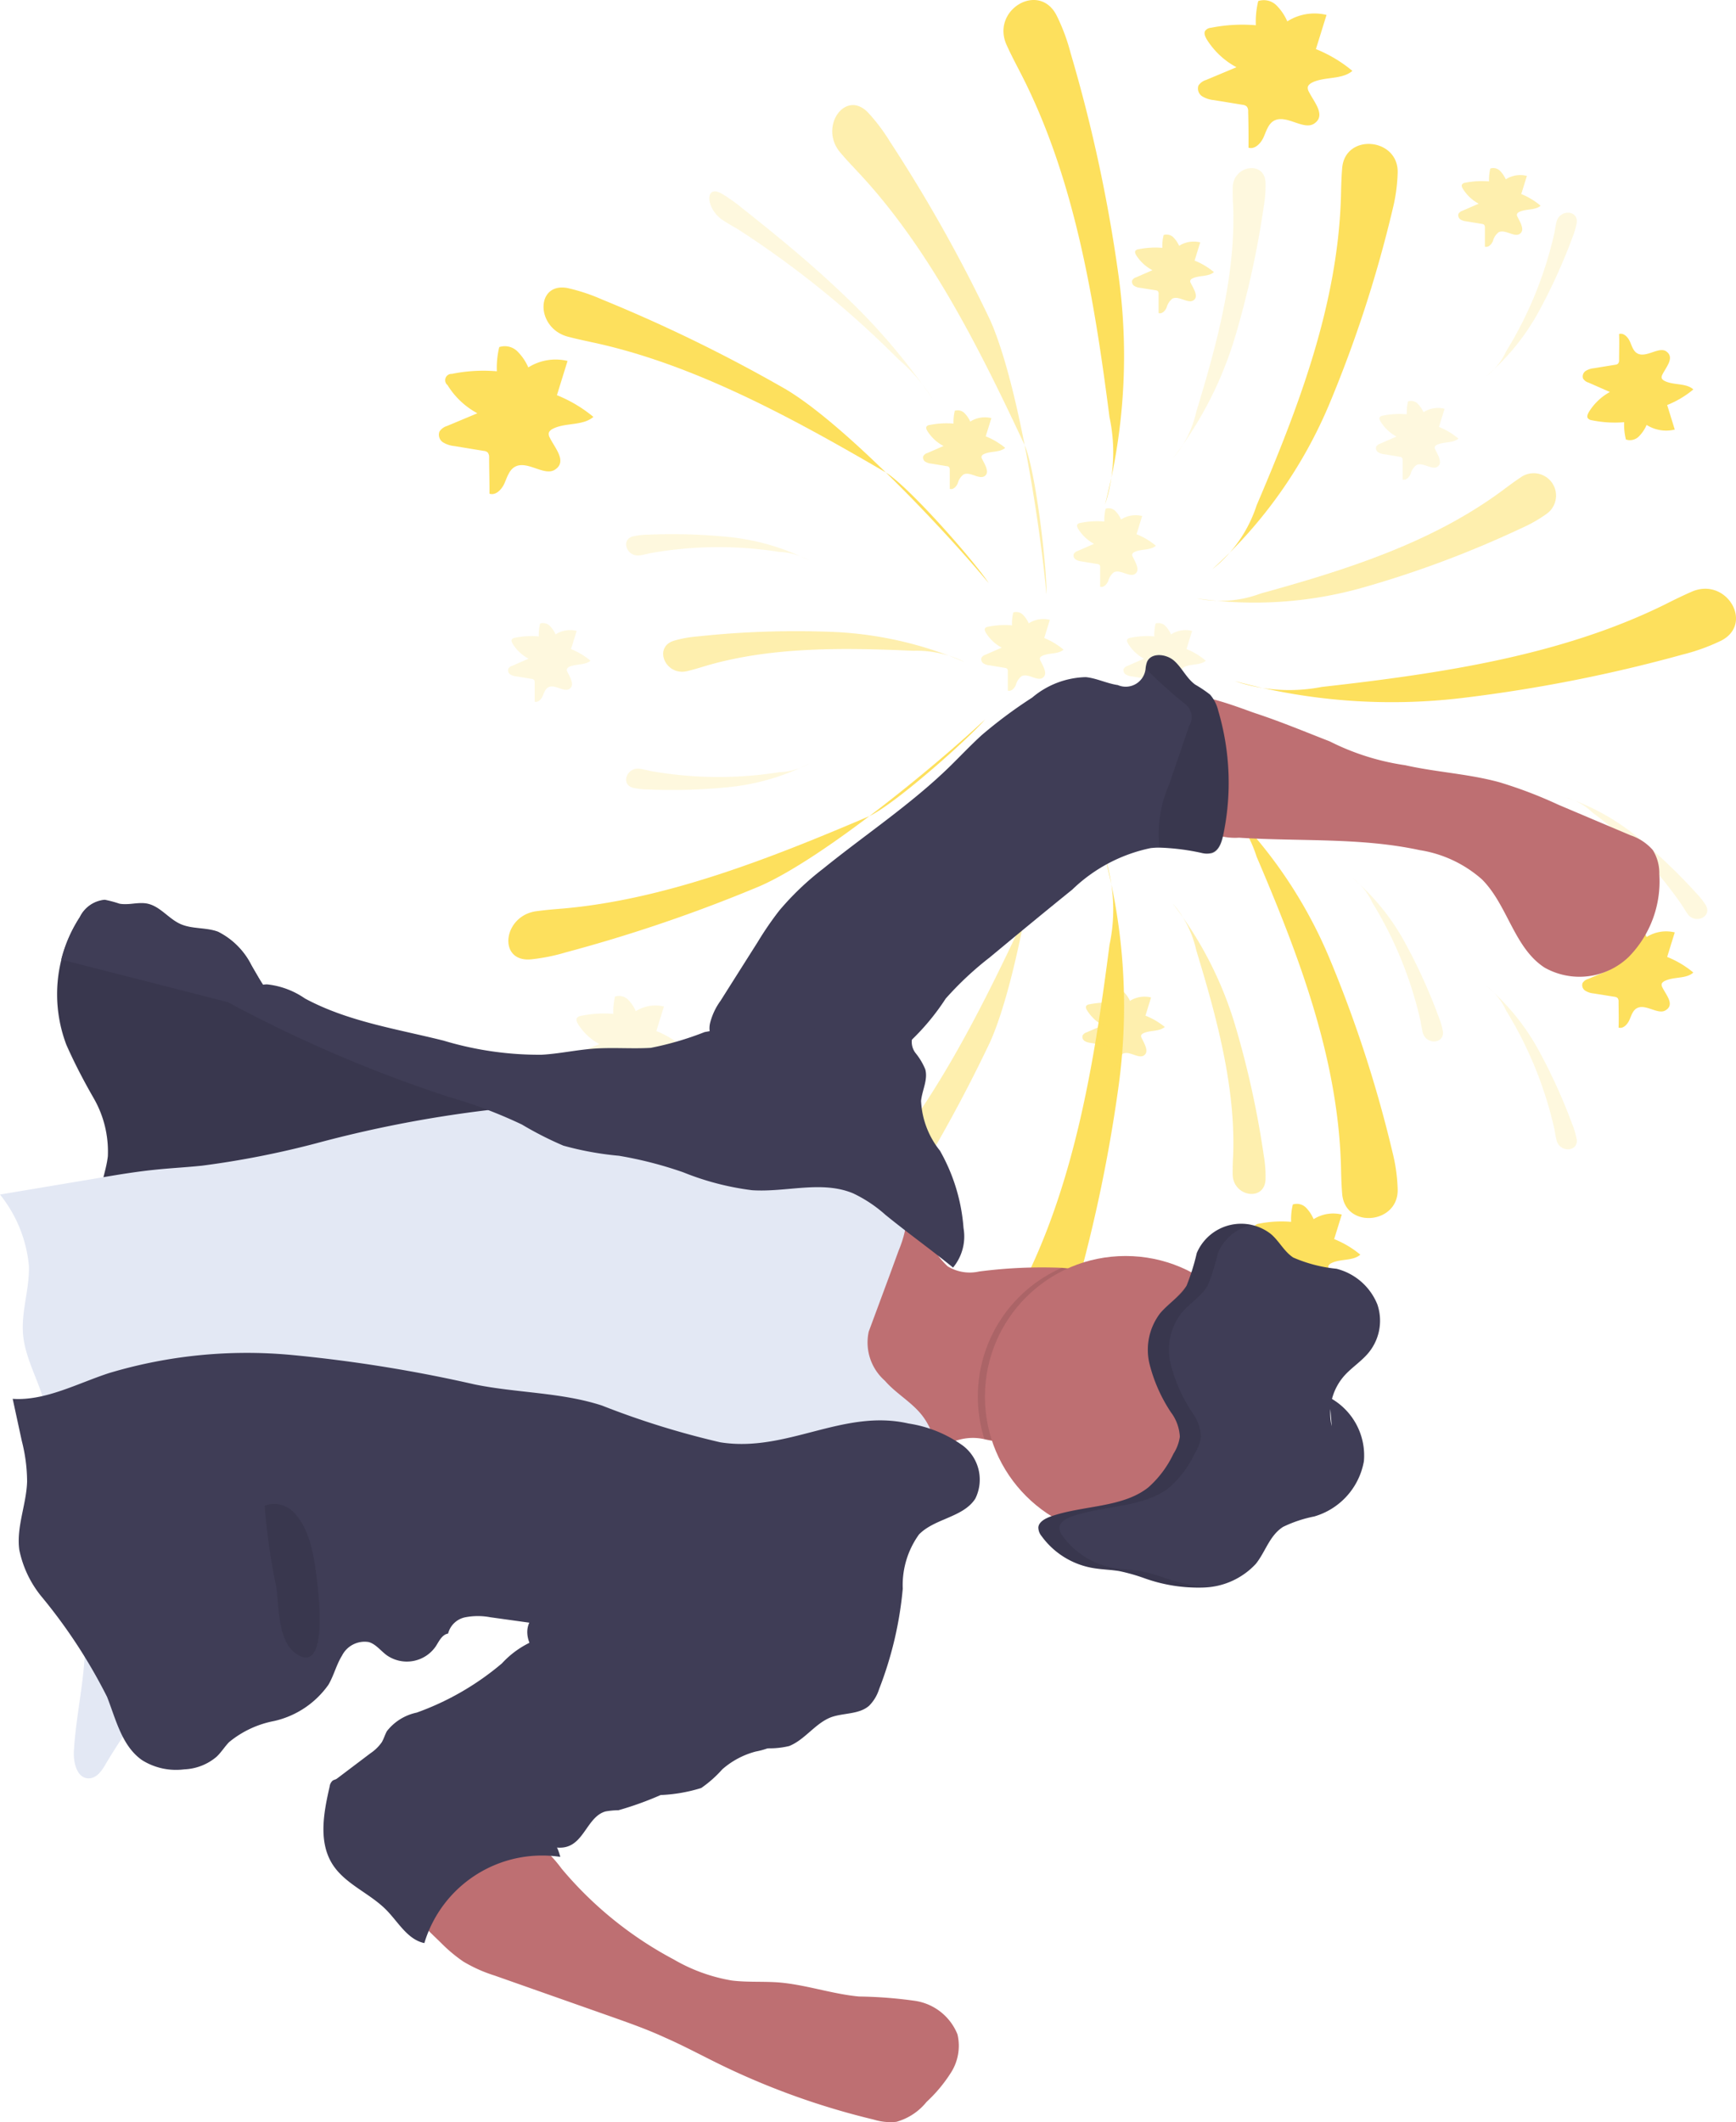 <svg xmlns="http://www.w3.org/2000/svg" width="89.1" height="108.928" viewBox="0 0 89.1 108.928">
  <g id="Group_92" data-name="Group 92" transform="translate(89.102 -834.575) rotate(90)">
    <g id="Group_89" data-name="Group 89" transform="translate(834.575 0.002)" opacity="0.8">
      <path id="Path_884" data-name="Path 884" d="M922.942,121.08a1.148,1.148,0,0,0-1.87,1.332c.213.321.448.635.671.935,2.7,3.638,4.093,8.06,5.3,12.431a5.847,5.847,0,0,1,.245,3.277,20.422,20.422,0,0,0-.56-8.558,53.41,53.41,0,0,0-3.028-8.082A7.313,7.313,0,0,0,922.942,121.08Z" transform="translate(-896.576 -111.371)" fill="#fdd835" opacity="0.5"/>
      <path id="Path_885" data-name="Path 885" d="M875.517,143.129c-1.8-.054-2.05,2.7-.238,2.848.477.04.953.051,1.411.061,5.569.152,10.828,2.166,15.9,4.331a6.9,6.9,0,0,1,3.274,2.27,23.876,23.876,0,0,0-8.482-6.006,64.507,64.507,0,0,0-10.005-3.249A8.722,8.722,0,0,0,875.517,143.129Z" transform="translate(-866.65 -125.764)" fill="#fdd835"/>
      <path id="Path_886" data-name="Path 886" d="M878.218,161.917c-1.148.043-.888,1.675.267,1.686.3,0,.606,0,.9-.022,3.512-.144,7.111.827,10.6,1.891a5.44,5.44,0,0,1,2.386,1.2,19.176,19.176,0,0,0-6.2-3.184,47.573,47.573,0,0,0-6.743-1.484A6.162,6.162,0,0,0,878.218,161.917Z" transform="translate(-868.849 -137.77)" fill="#fdd835" opacity="0.2"/>
      <path id="Path_887" data-name="Path 887" d="M943.814,219.646c.325,1.1,1.841.448,1.563-.675-.072-.3-.159-.585-.242-.859-1.011-3.371-.964-7.1-.8-10.742a5.483,5.483,0,0,1,.57-2.61,19.13,19.13,0,0,0-1.541,6.793,47.273,47.273,0,0,0,.235,6.9A6.06,6.06,0,0,0,943.814,219.646Z" transform="translate(-910.932 -165.15)" fill="#fdd835" opacity="0.5"/>
      <path id="Path_888" data-name="Path 888" d="M884.365,117.662c-.689-.123-.744.884-.054,1.04.18.04.361.069.538.1a19.929,19.929,0,0,1,6.089,2.48,3.339,3.339,0,0,1,1.274,1.018,11.752,11.752,0,0,0-3.3-2.685,29.057,29.057,0,0,0-3.837-1.743A3.726,3.726,0,0,0,884.365,117.662Z" transform="translate(-872.903 -109.483)" fill="#fdd835" opacity="0.2"/>
      <path id="Path_889" data-name="Path 889" d="M854.36,185.528c-1.754.9-.271,3.382,1.53,2.559.473-.213.931-.455,1.372-.682,5.364-2.783,11.59-3.808,17.719-4.595a8.69,8.69,0,0,1,4.5.231,30.226,30.226,0,0,0-11.731-.7,77.923,77.923,0,0,0-11.453,2.465A9.936,9.936,0,0,0,854.36,185.528Z" transform="translate(-853.575 -150.654)" fill="#fdd835"/>
      <path id="Path_890" data-name="Path 890" d="M868.924,202.2c-1.263,1.173.722,2.563,2.029,1.444.361-.3.675-.606.993-.9,3.841-3.61,8.919-6.176,13.976-8.54,1.242-.581,6.349-1.173,7.714-1.141-3.563.318-10.829,1.444-14.077,2.888a77.563,77.563,0,0,0-9.175,5.151A9.49,9.49,0,0,0,868.924,202.2Z" transform="translate(-863.126 -157.671)" fill="#fdd835" opacity="0.5"/>
      <path id="Path_891" data-name="Path 891" d="M894.495,222.854c-.361,1.686,2.039,1.707,2.487.025.115-.437.209-.881.3-1.3,1.112-5.154,3.83-10.154,6.645-14.976.693-1.18,4.559-4.573,5.7-5.32-2.75,2.285-8.1,7.338-9.93,10.385a78.367,78.367,0,0,0-4.624,9.457,9.573,9.573,0,0,0-.578,1.733Z" transform="translate(-879.701 -162.926)" fill="#fdd835"/>
      <path id="Path_892" data-name="Path 892" d="M939.975,95.815c-.859-1.751-3.314-.31-2.527,1.484.206.473.433.931.653,1.368,2.642,5.353,3.552,11.55,4.234,17.622a8.675,8.675,0,0,1-.3,4.454,30.507,30.507,0,0,0,.873-11.615,76.82,76.82,0,0,0-2.241-11.388,10.108,10.108,0,0,0-.693-1.924Z" transform="translate(-907.076 -95.022)" fill="#fdd835"/>
      <path id="Path_893" data-name="Path 893" d="M903.133,102.675a.318.318,0,0,0,.148.043c.094,0,.162-.1.2-.184.213-.466.09-1.083.422-1.444a4.963,4.963,0,0,1,.8,1.343l1.26-.39a1.88,1.88,0,0,1-.238,1.444,1.916,1.916,0,0,1,.592.4.646.646,0,0,1,.155.664,3.2,3.2,0,0,1-.888.09,5.805,5.805,0,0,1-.1,1.657.3.3,0,0,1-.108.209c-.09.058-.213,0-.307-.051a2.92,2.92,0,0,1-1.036-1.083l-.48,1.094a.5.5,0,0,1-.209.282.339.339,0,0,1-.393-.137.988.988,0,0,1-.137-.422l-.177-1.083a.252.252,0,0,0-.058-.152.27.27,0,0,0-.184-.054c-.448,0-.892-.018-1.336,0-.076-.235.159-.455.386-.556s.5-.173.614-.393c.231-.451-.361-1.083-.115-1.465C902.259,102.032,902.743,102.48,903.133,102.675Z" transform="translate(-883.914 -98.9)" fill="#fdd835"/>
      <path id="Path_894" data-name="Path 894" d="M966.112,121.08a1.148,1.148,0,0,1,1.87,1.332c-.217.321-.448.635-.671.935-2.7,3.638-4.093,8.06-5.3,12.431a5.814,5.814,0,0,0-.242,3.277,20.425,20.425,0,0,1,.56-8.558,52.882,52.882,0,0,1,3.025-8.082,7.556,7.556,0,0,1,.758-1.336Z" transform="translate(-922.568 -111.371)" fill="#fdd835" opacity="0.5"/>
      <path id="Path_895" data-name="Path 895" d="M986.663,143.129c1.8-.054,2.05,2.7.238,2.848-.473.04-.953.051-1.408.061-5.573.152-10.829,2.166-15.9,4.331a6.8,6.8,0,0,0-3.274,2.27,23.847,23.847,0,0,1,8.482-6.006,64.512,64.512,0,0,1,10.006-3.249A8.724,8.724,0,0,1,986.663,143.129Z" transform="translate(-925.624 -125.764)" fill="#fdd835"/>
      <path id="Path_896" data-name="Path 896" d="M996.246,161.917c1.151.043.891,1.675-.264,1.686-.3,0-.606,0-.9-.022-3.516-.144-7.111.827-10.6,1.891a5.42,5.42,0,0,0-2.386,1.2,19.176,19.176,0,0,1,6.2-3.184,47.565,47.565,0,0,1,6.743-1.484A6.137,6.137,0,0,1,996.246,161.917Z" transform="translate(-935.709 -137.77)" fill="#fdd835" opacity="0.5"/>
      <path id="Path_897" data-name="Path 897" d="M1001.607,117.662c.689-.123.744.884.054,1.04-.18.04-.361.069-.538.1a19.95,19.95,0,0,0-6.093,2.48,3.328,3.328,0,0,0-1.271,1.018,11.735,11.735,0,0,1,3.3-2.685,29.314,29.314,0,0,1,3.841-1.743,3.728,3.728,0,0,1,.711-.206Z" transform="translate(-943.16 -109.483)" fill="#fdd835" opacity="0.2"/>
      <path id="Path_898" data-name="Path 898" d="M963.392,235.8c-.155.686-1.1.343-.978-.361.032-.18.076-.361.115-.534a19.974,19.974,0,0,0,.061-6.577,3.345,3.345,0,0,0-.451-1.567,11.681,11.681,0,0,1,1.209,4.079,28.907,28.907,0,0,1,.126,4.216A3.605,3.605,0,0,1,963.392,235.8Z" transform="translate(-922.953 -179.209)" fill="#fdd835" opacity="0.2"/>
      <path id="Path_899" data-name="Path 899" d="M995.616,220.057c.541.917-.787.852-1.372-.061-.152-.242-.292-.484-.426-.722a49.312,49.312,0,0,0-6.67-8.241,9.162,9.162,0,0,0-2.068-1.783,32.483,32.483,0,0,1,5.414,4.631c1.617,1.693,3.046,3.458,4.447,5.216a8.9,8.9,0,0,1,.675.96Z" transform="translate(-937.613 -168.019)" fill="#fdd835" opacity="0.5"/>
      <path id="Path_900" data-name="Path 900" d="M880.915,220.057c-.541.917.787.852,1.368-.061.155-.242.3-.484.43-.722a49.313,49.313,0,0,1,6.67-8.241,9.086,9.086,0,0,1,2.068-1.783,32.356,32.356,0,0,0-5.414,4.631c-1.617,1.693-3.05,3.458-4.447,5.216A8.893,8.893,0,0,0,880.915,220.057Z" transform="translate(-870.965 -168.019)" fill="#fdd835" opacity="0.2"/>
      <path id="Path_901" data-name="Path 901" d="M929.636,235.8c.155.686,1.1.343.978-.361-.032-.18-.076-.361-.115-.534a19.974,19.974,0,0,1-.061-6.577,3.346,3.346,0,0,1,.451-1.567,11.681,11.681,0,0,0-1.209,4.079,28.907,28.907,0,0,0-.126,4.216,3.61,3.61,0,0,0,.083.744Z" transform="translate(-902.111 -179.209)" fill="#fdd835" opacity="0.2"/>
      <path id="Path_902" data-name="Path 902" d="M986.267,136.7c.689-.119.744.888.054,1.04-.181.04-.361.072-.538.1a19.976,19.976,0,0,0-6.093,2.476,3.364,3.364,0,0,0-1.271,1.021,11.626,11.626,0,0,1,3.3-2.685,28.6,28.6,0,0,1,3.837-1.743A3.738,3.738,0,0,1,986.267,136.7Z" transform="translate(-933.357 -121.652)" fill="#fdd835" opacity="0.2"/>
      <path id="Path_903" data-name="Path 903" d="M972.454,99.183c.6-.361,1.022.545.437.946-.152.1-.31.2-.458.292a19.9,19.9,0,0,0-4.725,4.573,3.274,3.274,0,0,0-.8,1.422,11.66,11.66,0,0,1,2.054-3.725,28.375,28.375,0,0,1,2.909-3.05,3.778,3.778,0,0,1,.581-.458Z" transform="translate(-926.001 -97.628)" fill="#fdd835" opacity="0.2"/>
      <path id="Path_904" data-name="Path 904" d="M1000.609,185.528c1.754.9.271,3.382-1.53,2.559-.473-.213-.935-.455-1.372-.682-5.364-2.783-11.594-3.808-17.719-4.595a8.689,8.689,0,0,0-4.5.231,30.222,30.222,0,0,1,11.731-.7,77.925,77.925,0,0,1,11.453,2.465A10.023,10.023,0,0,1,1000.609,185.528Z" transform="translate(-931.484 -150.654)" fill="#fdd835"/>
      <path id="Path_905" data-name="Path 905" d="M987.441,202.2c1.26,1.173-.722,2.563-2.032,1.444-.361-.3-.675-.606-.989-.9-3.844-3.61-8.923-6.176-13.976-8.54-1.242-.581-6.353-1.173-7.714-1.141,3.563.318,10.829,1.444,14.077,2.888a77.6,77.6,0,0,1,9.179,5.151,9.485,9.485,0,0,1,1.455,1.1Z" transform="translate(-923.33 -157.671)" fill="#fdd835" opacity="0.5"/>
      <path id="Path_906" data-name="Path 906" d="M968.2,225.123c.155,1.715-2.242,1.444-2.472-.285-.061-.451-.1-.906-.134-1.336-.458-5.252-2.527-10.551-4.718-15.687-.538-1.26-3.949-5.107-4.988-6,2.444,2.613,7.122,8.3,8.551,11.55a77.736,77.736,0,0,1,3.4,9.959,9.8,9.8,0,0,1,.361,1.794Z" transform="translate(-918.959 -163.271)" fill="#fdd835"/>
      <path id="Path_907" data-name="Path 907" d="M988.022,102.675a.318.318,0,0,1-.148.043c-.1,0-.162-.1-.2-.184-.217-.466-.09-1.083-.422-1.444a4.964,4.964,0,0,0-.8,1.343l-1.26-.39a1.866,1.866,0,0,0,.238,1.444,1.935,1.935,0,0,0-.6.4.653.653,0,0,0-.152.664,3.187,3.187,0,0,0,.888.09,5.938,5.938,0,0,0,.094,1.657.235.235,0,0,0,.419.159,2.921,2.921,0,0,0,1.036-1.083l.469,1.119a.48.48,0,0,0,.209.282.332.332,0,0,0,.39-.137.946.946,0,0,0,.141-.422l.173-1.083a.282.282,0,0,1,.061-.152.271.271,0,0,1,.184-.054c.444,0,.892-.018,1.336,0,.076-.235-.162-.455-.39-.556s-.495-.173-.61-.393c-.231-.451.361-1.083.112-1.465C988.9,102.032,988.416,102.48,988.022,102.675Z" transform="translate(-937.335 -98.9)" fill="#fdd835"/>
      <path id="Path_908" data-name="Path 908" d="M998.562,246.423a.317.317,0,0,1-.148.043c-.1,0-.162-.1-.2-.184-.213-.466-.09-1.083-.422-1.462a4.963,4.963,0,0,0-.8,1.343l-1.26-.39a1.88,1.88,0,0,0,.238,1.444,1.919,1.919,0,0,0-.592.4.653.653,0,0,0-.155.668,3.342,3.342,0,0,0,.888.087,5.8,5.8,0,0,0,.1,1.657.3.3,0,0,0,.108.209c.09.061.213,0,.307-.051a2.92,2.92,0,0,0,1.036-1.1l.469,1.123a.5.5,0,0,0,.209.278.339.339,0,0,0,.393-.134,1.02,1.02,0,0,0,.137-.426l.177-1.083a.253.253,0,0,1,.058-.152.271.271,0,0,1,.184-.054h1.336c.076-.238-.159-.458-.386-.556s-.5-.177-.614-.4c-.231-.451.361-1.083.116-1.465C999.45,245.78,998.952,246.228,998.562,246.423Z" transform="translate(-944.071 -190.75)" fill="#fdd835" opacity="0.2"/>
      <path id="Path_909" data-name="Path 909" d="M1028.149,150.043a.321.321,0,0,1-.151.043c-.094,0-.159-.1-.2-.184-.217-.466-.094-1.083-.422-1.462a5.013,5.013,0,0,0-.8,1.343l-1.26-.39a1.866,1.866,0,0,0,.238,1.444,1.953,1.953,0,0,0-.6.4.668.668,0,0,0-.155.668,3.227,3.227,0,0,0,.892.087,5.94,5.94,0,0,0,.094,1.657.315.315,0,0,0,.108.209c.094.061.213,0,.307-.051a2.916,2.916,0,0,0,1.04-1.083l.466,1.119a.5.5,0,0,0,.209.278.332.332,0,0,0,.393-.134.976.976,0,0,0,.141-.426l.173-1.065a.309.309,0,0,1,.058-.152.282.282,0,0,1,.188-.054h1.332c.079-.238-.159-.458-.386-.556s-.5-.177-.61-.4c-.231-.451.361-1.083.112-1.465C1029.023,149.4,1028.536,149.848,1028.149,150.043Z" transform="translate(-962.977 -129.159)" fill="#fdd835"/>
      <path id="Path_910" data-name="Path 910" d="M907.51,259.724a.427.427,0,0,1-.206.061c-.133,0-.227-.134-.282-.256-.3-.65-.126-1.491-.588-2.039a7.033,7.033,0,0,0-1.115,1.873l-1.758-.545a2.635,2.635,0,0,0,.332,2.014,2.667,2.667,0,0,0-.827.563.92.92,0,0,0-.216.928,4.508,4.508,0,0,0,1.242.123,8.094,8.094,0,0,0,.133,2.306.325.325,0,0,0,.578.224,4.053,4.053,0,0,0,1.444-1.53l.653,1.559a.7.7,0,0,0,.292.39.469.469,0,0,0,.549-.188,1.415,1.415,0,0,0,.191-.592l.245-1.487a.361.361,0,0,1,.079-.209.382.382,0,0,1,.26-.076c.621,0,1.242-.022,1.859-.018.108-.328-.224-.635-.538-.772s-.693-.245-.852-.552c-.325-.628.513-1.5.155-2.039C908.726,258.829,908.051,259.454,907.51,259.724Z" transform="translate(-885.035 -198.847)" fill="#fdd835"/>
      <path id="Path_911" data-name="Path 911" d="M858.3,151.8a.4.4,0,0,1-.209.061c-.13,0-.224-.134-.281-.253-.3-.65-.126-1.491-.585-2.039a6.993,6.993,0,0,0-1.119,1.873l-1.754-.545a2.6,2.6,0,0,0,.332,2.014,2.676,2.676,0,0,0-.827.56.921.921,0,0,0-.217.931,4.483,4.483,0,0,0,1.242.123,8.247,8.247,0,0,0,.13,2.306.407.407,0,0,0,.152.292c.13.083.3,0,.429-.069a4.064,4.064,0,0,0,1.444-1.534l.653,1.559a.722.722,0,0,0,.289.393.477.477,0,0,0,.549-.191,1.386,1.386,0,0,0,.195-.592l.242-1.484a.386.386,0,0,1,.083-.209.361.361,0,0,1,.26-.076c.617-.018,1.238-.022,1.859-.018.1-.328-.224-.635-.541-.776s-.693-.242-.852-.549c-.321-.628.513-1.5.159-2.043C859.515,150.909,858.84,151.53,858.3,151.8Z" transform="translate(-853.586 -129.881)" fill="#fdd835"/>
      <path id="Path_912" data-name="Path 912" d="M1011.58,220.488a.235.235,0,0,1-.108.032c-.072,0-.119-.072-.152-.137-.159-.361-.065-.79-.31-1.083a3.71,3.71,0,0,0-.592,1l-.935-.289a1.376,1.376,0,0,0,.177,1.083,1.423,1.423,0,0,0-.44.3.491.491,0,0,0-.112.491,2.364,2.364,0,0,0,.657.069,4.221,4.221,0,0,0,.072,1.224.173.173,0,0,0,.307.119,2.165,2.165,0,0,0,.765-.816l.361.83a.361.361,0,0,0,.155.206.246.246,0,0,0,.292-.1.722.722,0,0,0,.1-.314l.13-.79a.2.2,0,0,1,.043-.112.227.227,0,0,1,.137-.04h.989c.058-.173-.119-.336-.285-.411s-.361-.126-.455-.292c-.17-.332.274-.794.083-1.083S1011.854,220.343,1011.58,220.488Z" transform="translate(-952.952 -174.442)" fill="#fdd835" opacity="0.2"/>
      <path id="Path_913" data-name="Path 913" d="M944.684,259.088a.308.308,0,0,1-.112.032.209.209,0,0,1-.148-.137c-.159-.343-.069-.79-.31-1.083a3.726,3.726,0,0,0-.6,1l-.931-.289a1.379,1.379,0,0,0,.177,1.083,1.412,1.412,0,0,0-.44.3.491.491,0,0,0-.116.495,2.26,2.26,0,0,0,.661.065,4.378,4.378,0,0,0,.069,1.227.242.242,0,0,0,.079.155c.069.043.159,0,.227-.036a2.166,2.166,0,0,0,.769-.816l.361.83a.361.361,0,0,0,.155.206.253.253,0,0,0,.292-.1.721.721,0,0,0,.1-.314l.13-.787a.2.2,0,0,1,.043-.112.188.188,0,0,1,.137-.04h.989c.054-.173-.119-.336-.289-.411s-.361-.13-.451-.292c-.173-.332.271-.8.083-1.083S944.972,258.943,944.684,259.088Z" transform="translate(-910.2 -199.109)" fill="#fdd835" opacity="0.2"/>
      <path id="Path_914" data-name="Path 914" d="M879.983,123.994a.209.209,0,0,1-.108.032c-.072,0-.123-.072-.152-.134-.159-.361-.069-.794-.31-1.083a3.65,3.65,0,0,0-.6.993l-.931-.289a1.372,1.372,0,0,0,.177,1.083,1.487,1.487,0,0,0-.44.3.487.487,0,0,0-.116.495,2.552,2.552,0,0,0,.661.065,4.332,4.332,0,0,0,.069,1.224.231.231,0,0,0,.083.159c.069.043.155,0,.227-.04a2.165,2.165,0,0,0,.765-.812l.361.827a.386.386,0,0,0,.155.209.253.253,0,0,0,.292-.1.721.721,0,0,0,.1-.314l.13-.79a.2.2,0,0,1,.043-.112.227.227,0,0,1,.137-.04h.989c.054-.177-.119-.339-.289-.411a.832.832,0,0,1-.451-.292c-.173-.336.274-.8.083-1.083S880.271,123.853,879.983,123.994Z" transform="translate(-868.853 -112.78)" fill="#fdd835" opacity="0.5"/>
      <path id="Path_915" data-name="Path 915" d="M914.419,200.124a.192.192,0,0,1-.108.032c-.072,0-.119-.072-.148-.134-.159-.361-.069-.794-.314-1.083a3.81,3.81,0,0,0-.592,1l-.935-.289a1.4,1.4,0,0,0,.177,1.083,1.443,1.443,0,0,0-.437.3.487.487,0,0,0-.116.494,2.528,2.528,0,0,0,.657.065,4.333,4.333,0,0,0,.072,1.224.227.227,0,0,0,.079.159c.069.043.159,0,.227-.04a2.184,2.184,0,0,0,.772-.83l.361.827a.361.361,0,0,0,.155.209.245.245,0,0,0,.289-.1.721.721,0,0,0,.1-.314l.13-.79a.18.18,0,0,1,.043-.112.213.213,0,0,1,.137-.04h.985c.058-.177-.116-.339-.285-.411a.832.832,0,0,1-.451-.292c-.173-.336.271-.8.083-1.083S914.708,199.983,914.419,200.124Z" transform="translate(-890.861 -161.431)" fill="#fdd835" opacity="0.5"/>
      <path id="Path_916" data-name="Path 916" d="M889.429,170.444a.191.191,0,0,1-.108.032c-.072,0-.119-.069-.148-.134-.159-.361-.069-.794-.314-1.083a3.691,3.691,0,0,0-.592.993l-.935-.289a1.4,1.4,0,0,0,.177,1.083,1.487,1.487,0,0,0-.44.3.494.494,0,0,0-.112.495,2.364,2.364,0,0,0,.657.065,4.379,4.379,0,0,0,.072,1.227.223.223,0,0,0,.079.155c.069.043.159,0,.227-.04a2.166,2.166,0,0,0,.769-.834l.361.827a.361.361,0,0,0,.152.209.253.253,0,0,0,.292-.1.722.722,0,0,0,.1-.314l.126-.79a.185.185,0,0,1,.043-.108.191.191,0,0,1,.141-.04h.985c.058-.177-.119-.339-.285-.411a.869.869,0,0,1-.455-.292c-.17-.336.274-.8.087-1.083S889.718,170.3,889.429,170.444Z" transform="translate(-874.892 -142.464)" fill="#fdd835" opacity="0.5"/>
      <path id="Path_917" data-name="Path 917" d="M996.788,177.434a.191.191,0,0,1-.108.032c-.072,0-.119-.072-.148-.134-.159-.361-.069-.794-.314-1.083a3.707,3.707,0,0,0-.581.993l-.935-.289a1.4,1.4,0,0,0,.177,1.083,1.486,1.486,0,0,0-.44.3.494.494,0,0,0-.112.495,2.526,2.526,0,0,0,.657.065,4.331,4.331,0,0,0,.072,1.224.228.228,0,0,0,.079.159c.069.043.159,0,.227-.04a2.184,2.184,0,0,0,.769-.812l.361.827a.361.361,0,0,0,.155.209.249.249,0,0,0,.289-.1.722.722,0,0,0,.1-.314l.13-.79a.2.2,0,0,1,.04-.112.231.231,0,0,1,.141-.04h.985c.058-.177-.119-.339-.285-.411a.869.869,0,0,1-.455-.292c-.17-.336.274-.8.087-1.083S997.081,177.293,996.788,177.434Z" transform="translate(-943.506 -146.931)" fill="#fdd835" opacity="0.5"/>
      <path id="Path_918" data-name="Path 918" d="M944.683,171.594a.213.213,0,0,1-.112.032c-.069,0-.119-.072-.148-.134-.159-.361-.069-.794-.31-1.083a3.649,3.649,0,0,0-.6.993l-.931-.289a1.372,1.372,0,0,0,.177,1.083,1.488,1.488,0,0,0-.44.3.487.487,0,0,0-.116.495,2.526,2.526,0,0,0,.661.065,4.335,4.335,0,0,0,.069,1.224.242.242,0,0,0,.079.159c.069.043.159,0,.227-.04a2.165,2.165,0,0,0,.769-.812l.361.827a.386.386,0,0,0,.155.209.253.253,0,0,0,.292-.1.723.723,0,0,0,.1-.314l.13-.79a.2.2,0,0,1,.043-.112.227.227,0,0,1,.137-.04h.989c.054-.177-.119-.339-.289-.411a.833.833,0,0,1-.451-.292c-.173-.336.271-.8.083-1.083S944.971,171.453,944.683,171.594Z" transform="translate(-910.199 -143.199)" fill="#fdd835" opacity="0.2"/>
      <path id="Path_919" data-name="Path 919" d="M928.339,178.7a.191.191,0,0,1-.108.033c-.072,0-.119-.072-.148-.134-.159-.361-.069-.794-.314-1.083a3.637,3.637,0,0,0-.592.993l-.935-.289a1.4,1.4,0,0,0,.177,1.083,1.488,1.488,0,0,0-.44.3.494.494,0,0,0-.112.494,2.528,2.528,0,0,0,.657.065,4.331,4.331,0,0,0,.072,1.224.227.227,0,0,0,.079.159c.069.043.159,0,.227-.04a2.183,2.183,0,0,0,.769-.812l.361.827a.36.36,0,0,0,.155.209.249.249,0,0,0,.289-.1.722.722,0,0,0,.1-.314l.13-.79a.2.2,0,0,1,.04-.112.206.206,0,0,1,.141-.036h.985c.058-.177-.119-.339-.285-.411a.869.869,0,0,1-.455-.292c-.17-.336.274-.8.087-1.083S928.628,178.563,928.339,178.7Z" transform="translate(-899.757 -147.742)" fill="#fdd835" opacity="0.3"/>
      <path id="Path_920" data-name="Path 920" d="M913.1,135.674a.213.213,0,0,1-.112.032c-.069,0-.119-.072-.148-.134-.159-.361-.069-.794-.31-1.083a3.726,3.726,0,0,0-.6,1l-.931-.289a1.372,1.372,0,0,0,.177,1.083,1.486,1.486,0,0,0-.44.3.487.487,0,0,0-.116.495,2.552,2.552,0,0,0,.661.065,4.332,4.332,0,0,0,.069,1.224.242.242,0,0,0,.079.159c.069.043.159,0,.227-.04a2.165,2.165,0,0,0,.769-.812l.361.827a.386.386,0,0,0,.155.209.253.253,0,0,0,.292-.1.722.722,0,0,0,.1-.314l.13-.79a.2.2,0,0,1,.043-.112.227.227,0,0,1,.137-.04h.989c.054-.177-.119-.339-.289-.411a.833.833,0,0,1-.451-.292c-.173-.336.271-.8.083-1.083S913.391,135.53,913.1,135.674Z" transform="translate(-890.018 -120.244)" fill="#fdd835" opacity="0.2"/>
      <path id="Path_921" data-name="Path 921" d="M943.113,191.824a.213.213,0,0,1-.112.032c-.069,0-.119-.069-.148-.134-.159-.361-.069-.794-.31-1.083a3.7,3.7,0,0,0-.6.993l-.931-.289a1.372,1.372,0,0,0,.177,1.083,1.486,1.486,0,0,0-.44.3.487.487,0,0,0-.116.495,2.4,2.4,0,0,0,.661.065,4.383,4.383,0,0,0,.069,1.227.242.242,0,0,0,.079.155c.069.043.159,0,.231-.04a2.166,2.166,0,0,0,.765-.812l.361.827a.386.386,0,0,0,.155.209.253.253,0,0,0,.292-.1.722.722,0,0,0,.1-.314l.13-.79a.183.183,0,0,1,.043-.108.188.188,0,0,1,.137-.04h.989c.054-.177-.119-.339-.289-.411a.832.832,0,0,1-.451-.292c-.173-.336.271-.8.083-1.083S943.4,191.683,943.113,191.824Z" transform="translate(-909.196 -156.127)" fill="#fdd835" opacity="0.3"/>
    </g>
    <g id="Group_91" data-name="Group 91" transform="translate(868.204 3.935)">
      <path id="Path_811" data-name="Path 811" d="M630.655,195.535a3.97,3.97,0,0,1-1.5.8l-2.559.917a9.534,9.534,0,0,1-4.306.819c-.819-.1-4.331-.617-4.862-1.256-.808-.989,2.025-2.444,2.992-3.277a4.1,4.1,0,0,0,.606-.534,2.176,2.176,0,0,0,.263-1.613,24.911,24.911,0,0,1-.188-4.248,8.538,8.538,0,0,1,.144-1.007c.361-1.66,1.906-1.054,3.126-.614a24.445,24.445,0,0,1,4.241,1.837,3.044,3.044,0,0,1,1.047.888,4.514,4.514,0,0,1,.235,2.888,2.7,2.7,0,0,0,.422,2.122,5.465,5.465,0,0,1,.682.722A1.353,1.353,0,0,1,630.655,195.535Z" transform="translate(-589.656 -156.479)" fill="#be6f72"/>
      <path id="Path_812" data-name="Path 812" d="M550.082,118.959c.361-1.6.44-3.249.874-4.833a22.669,22.669,0,0,1,1.151-3.018l1.574-3.718a2.61,2.61,0,0,1,.751-1.133,2.227,2.227,0,0,1,1.238-.336,5.529,5.529,0,0,1,4.252,1.57,3.649,3.649,0,0,1,.552,4.31c-1.011,1.574-3.216,1.9-4.534,3.223a6.285,6.285,0,0,0-1.5,3.191c-.657,3.032-.437,6.179-.639,9.276a3.084,3.084,0,0,1-1.083,2.563,3.2,3.2,0,0,1-1.617.314l-2.368.036c-.4,0-1.837.249-2.1-.047-.462-.527.592-3.129.783-3.711.426-1.292.949-2.545,1.444-3.815A12.573,12.573,0,0,0,550.082,118.959Z" transform="translate(-544.434 -105.917)" fill="#be6f72"/>
      <path id="Path_819" data-name="Path 819" d="M578.862,282.734a3.84,3.84,0,0,0-1.7,1.707c-.231.621-.123,1.339-.4,1.942s-.9,1.029-1.039,1.678c-.1.473.094.971,0,1.444a5.991,5.991,0,0,0-.2.747,1.575,1.575,0,0,0,.877,1.274,7.327,7.327,0,0,0,6.558.7,28.766,28.766,0,0,0,2.758-1.411,5.486,5.486,0,0,1,2.971-.722c.6.065,1.166.285,1.761.361a1.834,1.834,0,0,0,1.65-.487,2.092,2.092,0,0,0,.361-.859,12.766,12.766,0,0,0-.2-6.071c-.476-1.989-1.2-3.913-1.707-5.894a27.128,27.128,0,0,0-1.242-4.364,5.726,5.726,0,0,0-3.036-3.212.541.541,0,0,0-.361-.043.578.578,0,0,0-.235.173,11.06,11.06,0,0,0-2.476,4.162c-.567,1.729-.722,3.563-1.242,5.3a5.392,5.392,0,0,1-1.083,2.238A12.5,12.5,0,0,1,578.862,282.734Z" transform="translate(-562.97 -210.463)" fill="#3f3d56"/>
      <path id="Path_820" data-name="Path 820" d="M592.486,289.155a2.1,2.1,0,0,1-.379.855,1.83,1.83,0,0,1-1.65.487c-.592-.072-1.162-.292-1.758-.361a5.443,5.443,0,0,0-2.971.722c-.924.462-1.8,1.036-2.761,1.408a7.288,7.288,0,0,1-4.378.249,7.064,7.064,0,0,1-2.166-.953,1.553,1.553,0,0,1-.877-1.274,6.167,6.167,0,0,1,.2-.747c.094-.473-.094-.971,0-1.444.137-.65.765-1.083,1.04-1.682s.17-1.317.4-1.942a3.848,3.848,0,0,1,1.7-1.707,12.967,12.967,0,0,0,2.05-1.321,2.038,2.038,0,0,0,.213-.249,6.5,6.5,0,0,0,.859-1.989c.531-1.74.675-3.57,1.238-5.3a11.121,11.121,0,0,1,2.48-4.162.544.544,0,0,1,.231-.173.578.578,0,0,1,.361.043,5.767,5.767,0,0,1,3.036,3.216,28.425,28.425,0,0,1,1.242,4.36c.505,1.982,1.231,3.905,1.707,5.894A12.764,12.764,0,0,1,592.486,289.155Z" transform="translate(-562.983 -210.491)" opacity="0.1"/>
      <path id="Path_821" data-name="Path 821" d="M636.653,191.14a7.219,7.219,0,0,1-8.793-3.97,8.55,8.55,0,0,1,.144-1.007c.361-1.66,1.906-1.054,3.126-.614a24.439,24.439,0,0,1,4.241,1.837,3.041,3.041,0,0,1,1.047.888C636.952,189.071,636.739,190.133,636.653,191.14Z" transform="translate(-596.415 -156.498)" opacity="0.1"/>
      <circle id="Ellipse_44" data-name="Ellipse 44" cx="7.219" cy="7.219" r="7.219" transform="translate(30.838 20.178)" fill="#be6f72"/>
      <path id="Path_823" data-name="Path 823" d="M616.148,212.226l-2.924-1.083-1.234-.451a5.973,5.973,0,0,0-1.574-.422,4.007,4.007,0,0,0-3.5,2.036,10.994,10.994,0,0,0-1.281,4.035q-.5,2.866-.845,5.754a37.576,37.576,0,0,0-.379,5.245,62.171,62.171,0,0,0,2.068,13.229,46.456,46.456,0,0,1,1.151,5.862c.087.816.126,1.639.213,2.454.094.92.245,1.834.4,2.743l.87,5.187a6.856,6.856,0,0,1,3.646-1.484c1.18-.043,2.35.4,3.526.3,1.354-.115,2.552-.928,3.887-1.177a23.427,23.427,0,0,1,3.148-.09c2.714-.137,5.209-1.635,7.916-1.881,2.148-.191,4.281.415,6.432.538.6.036,1.411-.155,1.411-.758,0-.419-.419-.7-.783-.9a39.349,39.349,0,0,1-4.891-3.49,16.513,16.513,0,0,1-3.844-3.8c-2.357-3.664-1.548-8.623-3.559-12.485-1.635-3.144,0-7.259,0-10.8a16.426,16.426,0,0,0-1.383-8.085l-1.4-3.555a.58.58,0,0,0-.166-.271.552.552,0,0,0-.321-.094,3.385,3.385,0,0,0-2.332.744c-.661.538-1.083,1.31-1.733,1.873A2.61,2.61,0,0,1,616.148,212.226Z" transform="translate(-581.43 -171.647)" fill="#e3e8f4"/>
      <path id="Path_824" data-name="Path 824" d="M643.61,206.161a6.42,6.42,0,0,1,1.141-2.794,2.194,2.194,0,0,1,2.718-.628c.967.628,1.007,2.079,1.834,2.888a4.446,4.446,0,0,0,2.786.834,18.9,18.9,0,0,1,5.151,1.213,2.1,2.1,0,0,1,.855.513c.451.513.361,1.3.585,1.938.307.823,1.155,1.346,1.484,2.166a4.319,4.319,0,0,1-.3,2.862c-.545,1.682-.888,3.425-1.419,5.111a11.335,11.335,0,0,1-2.527,4.613c-.549.567-1.364,1.083-2.086.751l-.278,2a3.4,3.4,0,0,0,0,1.281,1.141,1.141,0,0,0,.837.888c.054.31.383.458.65.628a1.8,1.8,0,0,1,.458,2.527c-.227.307-.563.549-.671.913a1.3,1.3,0,0,0,.693,1.375c.469.292,1.022.419,1.5.7a4.666,4.666,0,0,1,1.859,2.787,5.145,5.145,0,0,0,1.083,2.31c.238.231.523.4.751.643a2.721,2.721,0,0,1,.646,1.653,3.289,3.289,0,0,1-.469,2.166c-.722,1.036-2.068,1.339-3.249,1.8a27.378,27.378,0,0,0-5.183,3.393,5.53,5.53,0,0,1-2.364,1.112c-1.169.159-2.321-.361-3.5-.4a8.5,8.5,0,0,0-2.086.271l-2.166.469c.116-1.678-.808-3.357-1.325-4.956a24.652,24.652,0,0,1-.924-9.385,73.761,73.761,0,0,1,1.509-9.367c.444-2.166.4-4.429,1.083-6.533a43.144,43.144,0,0,0,1.888-6.075C645.119,212.416,642.837,209.529,643.61,206.161Z" transform="translate(-604.174 -167.628)" fill="#3f3d56"/>
      <path id="Path_825" data-name="Path 825" d="M685.77,230.243a3.968,3.968,0,0,1,.415,1.173,4.235,4.235,0,0,0,.913,1.718,6.036,6.036,0,0,1,.96,1.083,8.1,8.1,0,0,1,.361,2.083,16.7,16.7,0,0,1,.78,2.166,3.972,3.972,0,0,0,.061.657c.235.877,1.52,1.083,1.8,1.956.191.57-.137,1.184-.076,1.779a1.567,1.567,0,0,1,.032.563,1.126,1.126,0,0,1-.411.527,8.342,8.342,0,0,0-2.375,4.23,24.005,24.005,0,0,0-.545,4.88l-1.411-1.866a2.2,2.2,0,0,0-.563-.578c-.18-.108-.39-.162-.574-.267a2.621,2.621,0,0,1-.949-1.527,14.126,14.126,0,0,0-2.527-4.375,4.757,4.757,0,0,1-1.368-2.231,4.085,4.085,0,0,1,.065-1.2,20.58,20.58,0,0,1,1.9-6.887c.538-.982,1.234-1.87,1.751-2.866C684.359,230.6,684.846,228.878,685.77,230.243Z" transform="translate(-629.914 -185.04)" fill="#3f3d56"/>
      <path id="Path_826" data-name="Path 826" d="M560.992,192.537a1.65,1.65,0,0,1-.224.866,1.141,1.141,0,0,1-1.141.379,3.3,3.3,0,0,1-1.141-.534q-1.509-.953-3.018-1.909a16.712,16.712,0,0,1-1.621-1.112,14.466,14.466,0,0,1-2.14-2.242c-1.754-2.166-3.306-4.515-5.259-6.515-.531-.541-1.083-1.061-1.6-1.628a23.753,23.753,0,0,1-1.928-2.592,4.415,4.415,0,0,1-1.05-2.754c.058-.563.328-1.083.408-1.642a1.023,1.023,0,0,0-.87-1.426,1.472,1.472,0,0,1-.314-.069c-.5-.209-.426-.985-.065-1.393s.9-.635,1.224-1.083a6.525,6.525,0,0,1,.513-.762,1.953,1.953,0,0,1,.841-.422,13.016,13.016,0,0,1,6.407-.242c.361.079.772.224.881.574a1.058,1.058,0,0,1,0,.52,11.615,11.615,0,0,0-.274,2.166,3.838,3.838,0,0,0,.025.455,8.166,8.166,0,0,0,2.13,4.021c1.148,1.422,2.314,2.833,3.483,4.241a16.667,16.667,0,0,0,2.112,2.256,12.049,12.049,0,0,1,2.22,1.852,4.052,4.052,0,0,1,.361,2.216A49.207,49.207,0,0,1,560.992,192.537Z" transform="translate(-540.744 -145.06)" fill="#3f3d56"/>
      <path id="Path_827" data-name="Path 827" d="M713.225,232.111a7.8,7.8,0,0,0,.96-1.144,7.423,7.423,0,0,0,.722-1.613L717,223.416c.332-.938.664-1.881,1.083-2.79.433-.989.946-1.935,1.419-2.906a38.434,38.434,0,0,0,2.8-7.833,2.889,2.889,0,0,0,.112-1.151,3.032,3.032,0,0,0-1.025-1.552,7.524,7.524,0,0,0-1.538-1.274,2.559,2.559,0,0,0-1.927-.31,2.79,2.79,0,0,0-1.718,2.166,22.614,22.614,0,0,0-.224,2.888c-.13,1.386-.606,2.722-.722,4.111-.061.8,0,1.621-.1,2.422a8.814,8.814,0,0,1-1.083,2.981,19.291,19.291,0,0,1-4.653,5.746,7.5,7.5,0,0,0-1.4,1.346,4.413,4.413,0,0,0-.675,1.682,3.88,3.88,0,0,0,.292,2.736,4.024,4.024,0,0,0,2.8,1.668C711.89,233.645,712.225,233.132,713.225,232.111Z" transform="translate(-647.136 -169.575)" fill="#be6f72"/>
      <path id="Path_828" data-name="Path 828" d="M630.513,148.241a3.375,3.375,0,0,1,3.27-1.772,3.61,3.61,0,0,1,2.837,2.548,6.581,6.581,0,0,0,.534,1.6c.448.7,1.278.9,1.9,1.4a3.808,3.808,0,0,1,1.213,2.686,8.153,8.153,0,0,1-.48,3.039,9.65,9.65,0,0,0-.361,1.271c-.072.415-.079.845-.144,1.263a4.108,4.108,0,0,1-1.66,2.74.693.693,0,0,1-.448.162c-.282-.029-.455-.361-.559-.653-.574-1.657-.437-3.685-1.494-5a5.36,5.36,0,0,0-1.718-1.281,2.166,2.166,0,0,0-.874-.328,2.271,2.271,0,0,0-1.263.462,8.028,8.028,0,0,1-2.5,1.1,3.09,3.09,0,0,1-2.581-.556c-.5-.415-.863-1.032-1.415-1.354a11.311,11.311,0,0,0-1.675-.523,2.476,2.476,0,0,1-.982-3.79c.361-.437.9-.679,1.216-1.159a7.363,7.363,0,0,0,.577-2.22,3.068,3.068,0,0,1,1.837-2.1,2.588,2.588,0,0,1,2.57.538c.361.325.65.747,1,1.083a2.888,2.888,0,0,0,2.671.722" transform="translate(-592.413 -131.304)" fill="#3f3d56"/>
      <path id="Path_829" data-name="Path 829" d="M661.909,297.705a1.4,1.4,0,0,0-.383,1.53,33.127,33.127,0,0,0,4.2-.6c.982-.141,2.7-.072,3.364-.967,1.177-1.592-2.469-1.242-3.137-1.184C664.682,296.622,662.877,296.778,661.909,297.705Z" transform="translate(-617.875 -227.651)" opacity="0.1"/>
      <path id="Path_831" data-name="Path 831" d="M550.937,168.526a11.625,11.625,0,0,0-.274,2.166,6.308,6.308,0,0,1-3.249-.5l-2.985-1.018a.848.848,0,0,0-1.141.213,25.284,25.284,0,0,1-1.8,2,1.472,1.472,0,0,1-.314-.069c-.5-.209-.426-.985-.065-1.393s.9-.635,1.224-1.083a6.526,6.526,0,0,1,.513-.762,1.953,1.953,0,0,1,.841-.422,13.016,13.016,0,0,1,6.407-.242c.361.079.772.224.881.574A1.057,1.057,0,0,1,550.937,168.526Z" transform="translate(-540.789 -145.035)" opacity="0.1"/>
      <path id="Path_835" data-name="Path 835" d="M703.7,262.2a6.313,6.313,0,0,0,4.425,6.977c-.177.855-1.061,1.328-1.686,1.938-.881.859-1.336,2.137-2.375,2.787-1.159.722-2.649.44-3.97.137a.48.48,0,0,1-.31-.159.527.527,0,0,1-.058-.141,9.293,9.293,0,0,1-.274-4.909,16.055,16.055,0,0,1,1.92-3.736C702.064,263.886,702.129,262.6,703.7,262.2Z" transform="translate(-642.021 -205.79)" fill="#3f3d56"/>
      <path id="Path_836" data-name="Path 836" d="M592.42,204.835a9.424,9.424,0,0,0-3.97,1.209,4.415,4.415,0,0,1-2.563.971c-.545-.058-1.083-.361-1.613-.217a3.272,3.272,0,0,0-.827.491.935.935,0,0,1-.91.144l-.361,5a18.334,18.334,0,0,0,.184,5.692,15.907,15.907,0,0,1,.809,2.761c.058.957-.029,1.946.04,2.917.065.9.263,1.783.314,2.685a17.038,17.038,0,0,1-.722,5.024c-.61,2.433-.978,4.92-2.166,7.125a4.186,4.186,0,0,0-.722,1.924,1,1,0,0,0,.022.253c-.361.2-.7.383-1,.581a3.848,3.848,0,0,0-1.7,1.707c-.227.624-.123,1.339-.4,1.942s-.9,1.032-1.04,1.682c-.1.473.09.971,0,1.444a6.179,6.179,0,0,0-.2.747,1.568,1.568,0,0,0,.877,1.274,7.064,7.064,0,0,0,2.166.953l2.187-8.555h0a69.147,69.147,0,0,0,4.869-11.352,24.234,24.234,0,0,1,1.411-3.736,17.884,17.884,0,0,0,1.083-2.126,16.01,16.01,0,0,0,.52-2.852,20.118,20.118,0,0,1,.848-3.3,14.1,14.1,0,0,0,.92-3.53c.119-1.74-.513-3.573.159-5.187a6.9,6.9,0,0,1,1.1-1.657c.931-1.141,1.779-2.332,2.711-3.476A2.5,2.5,0,0,0,592.42,204.835Z" transform="translate(-563.015 -169.121)" fill="#3f3d56"/>
      <g id="Group_87" data-name="Group 87" transform="translate(29.185 15.749)" opacity="0.1">
        <path id="Path_837" data-name="Path 837" d="M649.5,149.55l-.451.032-.054.04A2.4,2.4,0,0,0,649.5,149.55Z" transform="translate(-639.104 -149.55)"/>
        <path id="Path_838" data-name="Path 838" d="M640.251,166.185a9.773,9.773,0,0,1-.462,2.108,9.658,9.658,0,0,0-.361,1.271c-.072.415-.079.845-.144,1.263a4.107,4.107,0,0,1-1.66,2.74.693.693,0,0,1-.448.162c-.282-.029-.455-.361-.559-.653-.574-1.657-.437-3.685-1.494-5a5.359,5.359,0,0,0-1.718-1.281,2.166,2.166,0,0,0-.874-.328,2.271,2.271,0,0,0-1.263.462,8.027,8.027,0,0,1-2.5,1.1,3.09,3.09,0,0,1-2.581-.556c-.5-.415-.863-1.032-1.415-1.354a11.307,11.307,0,0,0-1.675-.523,2.458,2.458,0,0,1-1.408-1.61.829.829,0,0,1-.029-.137,2.527,2.527,0,0,0,.029,1.22,2.458,2.458,0,0,0,1.408,1.61,12.691,12.691,0,0,1,1.675.523,13.336,13.336,0,0,1,1.415,1.354,3.09,3.09,0,0,0,2.581.556,8.027,8.027,0,0,0,2.5-1.1,2.271,2.271,0,0,1,1.263-.462,2.166,2.166,0,0,1,.874.328,5.36,5.36,0,0,1,1.711,1.274c1.058,1.317.92,3.346,1.494,5,.1.3.278.624.559.653a.693.693,0,0,0,.448-.162,4.108,4.108,0,0,0,1.66-2.74c.065-.419.072-.848.144-1.263a9.648,9.648,0,0,1,.361-1.271,8.153,8.153,0,0,0,.48-3.039A.683.683,0,0,0,640.251,166.185Z" transform="translate(-621.601 -158.688)"/>
      </g>
    </g>
  </g>
</svg>
